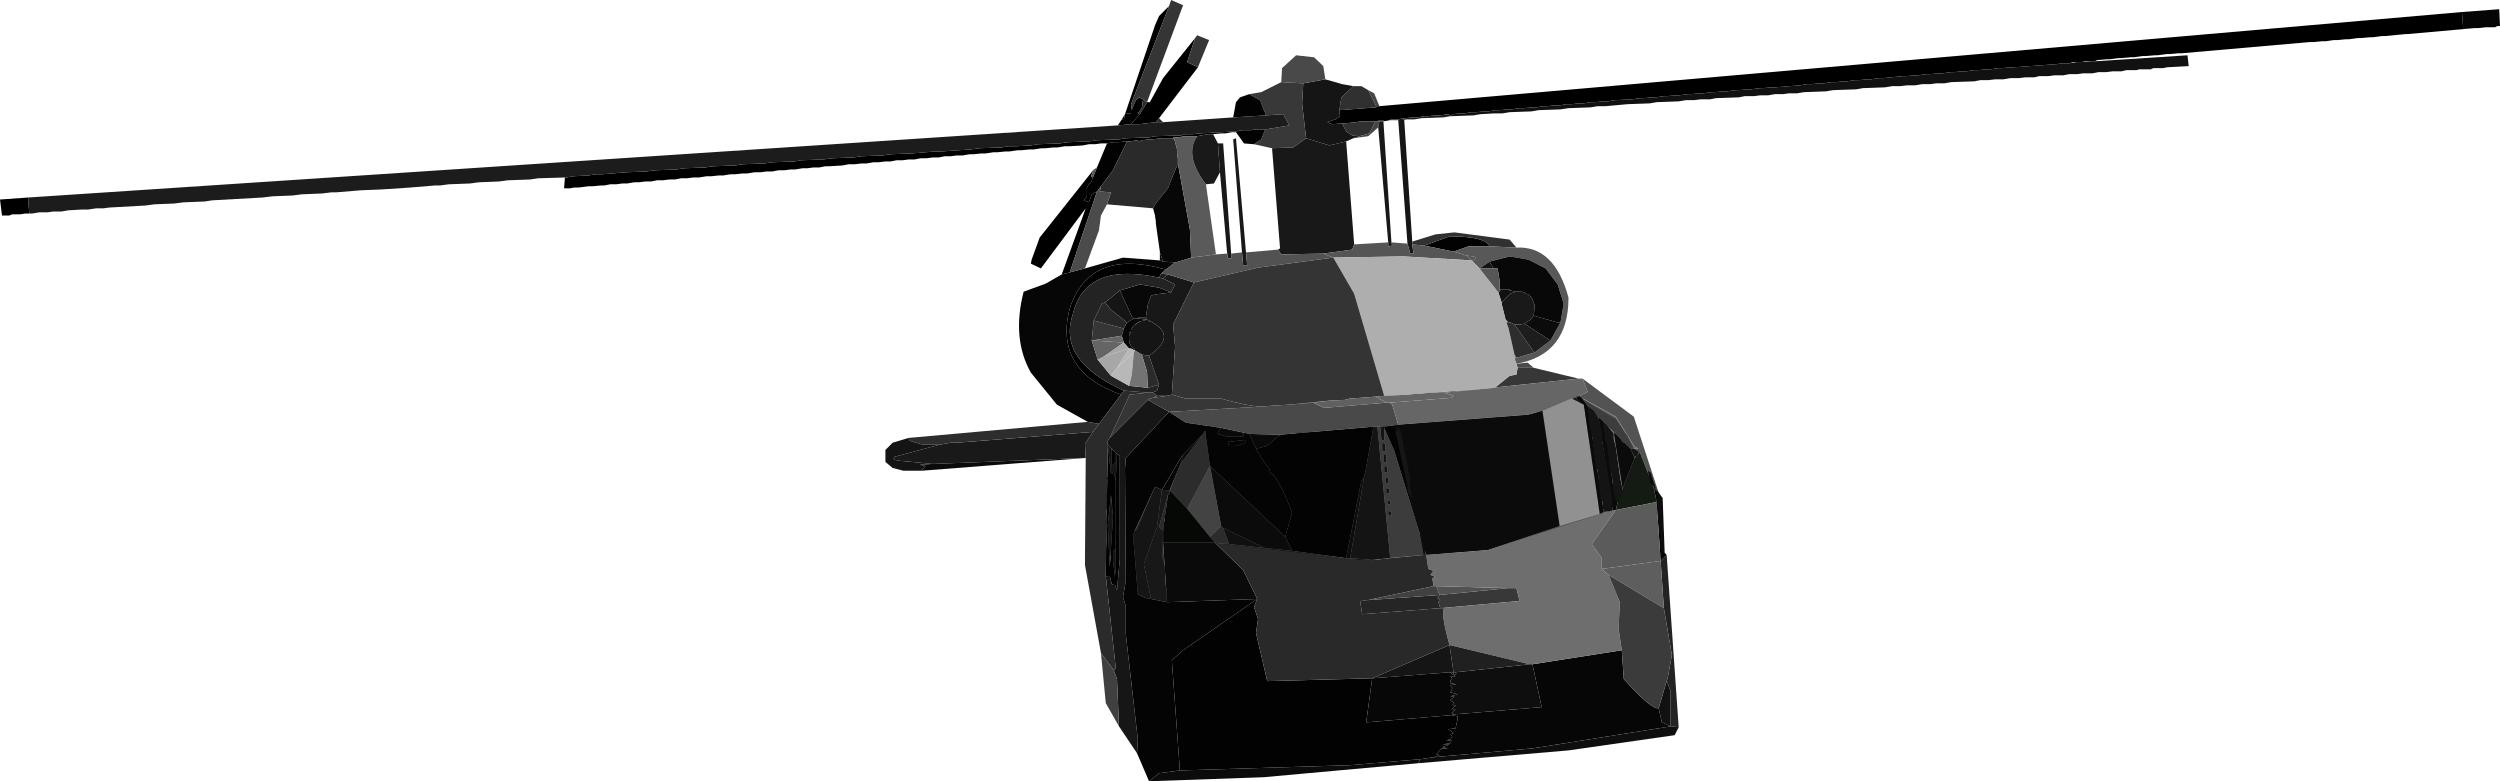 <?xml version="1.0" encoding="UTF-8" standalone="no"?>
<svg xmlns:xlink="http://www.w3.org/1999/xlink" height="97.5px" width="312.0px" xmlns="http://www.w3.org/2000/svg">
  <g transform="matrix(1.0, 0.0, 0.0, 1.0, 162.15, 78.65)">
    <path d="M145.1 -77.15 L149.75 -77.5 149.85 -75.4 149.5 -75.4 149.25 -75.25 148.1 -75.25 147.25 -75.15 146.75 -75.15 145.25 -75.15 145.1 -77.15" fill="#050505" fill-rule="evenodd" stroke="none"/>
    <path d="M146.75 -75.15 L138.35 -74.4 138.1 -74.4 135.5 -74.15 135.1 -74.15 134.0 -74.0 133.6 -74.0 132.5 -73.9 132.1 -73.9 131.0 -73.75 130.6 -73.75 129.6 -73.65 129.1 -73.65 128.1 -73.5 127.6 -73.5 126.6 -73.4 126.1 -73.4 110.1 -72.0 109.75 -72.0 108.6 -71.9 108.25 -71.9 107.1 -71.75 106.75 -71.75 105.6 -71.65 105.25 -71.65 104.1 -71.5 103.75 -71.5 102.6 -71.4 102.25 -71.4 101.1 -71.25 100.75 -71.25 99.6 -71.15 99.25 -71.0 98.85 -71.0 98.1 -71.0 97.6 -70.9 97.0 -70.9 96.6 -70.9 96.1 -70.75 95.1 -70.75 94.6 -70.65 89.1 -70.25 88.75 -70.25 87.75 -70.15 87.25 -70.15 86.25 -70.0 85.75 -70.0 84.75 -69.9 84.25 -69.9 83.25 -69.75 82.75 -69.75 81.75 -69.65 81.35 -69.65 80.25 -69.5 79.85 -69.5 78.75 -69.4 78.25 -69.4 77.25 -69.25 76.85 -69.25 75.75 -69.15 75.35 -69.15 72.85 -68.9 72.35 -68.9 71.35 -68.75 70.85 -68.75 69.85 -68.65 69.35 -68.65 68.35 -68.5 67.85 -68.5 67.0 -68.4 66.35 -68.4 65.5 -68.25 64.85 -68.25 64.0 -68.15 63.35 -68.15 62.5 -68.0 59.35 -67.75 59.0 -67.75 57.85 -67.65 57.5 -67.65 56.35 -67.5 56.0 -67.5 54.85 -67.4 54.5 -67.4 53.35 -67.25 53.0 -67.25 51.85 -67.15 51.5 -67.15 50.35 -67.0 50.0 -67.0 48.85 -66.9 48.5 -66.9 47.35 -66.75 47.0 -66.75 45.85 -66.65 45.5 -66.65 44.5 -66.5 44.0 -66.5 43.0 -66.4 42.5 -66.4 41.5 -66.25 39.35 -66.15 38.5 -66.0 37.85 -66.0 37.0 -65.9 36.35 -65.9 35.5 -65.75 34.85 -65.75 34.0 -65.65 33.35 -65.65 32.5 -65.5 31.85 -65.5 31.0 -65.4 30.5 -65.4 29.5 -65.25 29.0 -65.25 28.0 -65.15 27.5 -65.15 26.5 -65.0 26.0 -65.0 25.0 -64.9 24.5 -64.9 23.6 -64.75 23.1 -64.75 22.1 -64.65 21.5 -64.65 20.6 -64.5 20.1 -64.5 19.1 -64.4 19.0 -64.15 18.6 -64.4 17.5 -64.25 17.0 -64.25 16.1 -64.15 15.6 -64.15 14.75 -64.0 14.1 -64.0 13.25 -63.9 13.0 -63.9 12.35 -63.75 11.6 -63.75 11.1 -63.65 11.35 -63.65 10.5 -63.5 10.5 -63.65 10.1 -63.65 9.6 -63.5 9.5 -63.5 7.6 -63.5 7.1 -63.4 5.6 -63.25 5.35 -63.25 4.1 -63.15 3.5 -63.4 4.5 -63.75 5.1 -64.15 5.0 -64.65 5.0 -64.9 9.6 -65.25 9.6 -65.4 10.0 -65.4 145.1 -77.15 145.25 -75.15 146.75 -75.15 M13.35 -63.75 L13.1 -63.65 13.0 -63.75 13.35 -63.75 M-29.65 -44.4 L-26.65 -52.65 -32.25 -45.15 -33.5 -45.75 -33.4 -46.25 -32.4 -49.0 -25.65 -57.5 -26.0 -56.65 -25.75 -56.5 -26.0 -55.9 -26.25 -55.65 -26.5 -55.25 -26.5 -54.15 -26.9 -53.65 -26.25 -53.4 -25.9 -54.4 -25.25 -54.75 -28.65 -44.65 -29.65 -44.4 M-24.0 -60.75 L-24.75 -60.75 -25.5 -60.65 -26.25 -60.65 -27.0 -60.5 -28.65 -60.4 -29.25 -60.4 -30.15 -60.25 -30.65 -60.25 -31.65 -60.15 -32.15 -60.15 -33.15 -60.0 -33.65 -60.0 -34.65 -59.9 -35.15 -59.9 -36.15 -59.75 -36.65 -59.75 -37.65 -59.65 -38.15 -59.65 -39.15 -59.5 -39.65 -59.5 -40.65 -59.4 -41.15 -59.4 -42.0 -59.25 -42.75 -59.25 -43.5 -59.15 -44.25 -59.15 -45.0 -59.0 -45.75 -59.0 -46.5 -58.9 -47.25 -58.9 -48.0 -58.75 -48.75 -58.75 -49.5 -58.65 -50.25 -58.65 -51.0 -58.5 -51.65 -58.5 -52.5 -58.4 -53.15 -58.4 -54.0 -58.25 -54.65 -58.25 -55.5 -58.15 -56.25 -58.15 -57.0 -58.0 -58.65 -57.9 -59.15 -57.9 -59.9 -57.75 -60.65 -57.75 -61.4 -57.65 -62.0 -57.65 -62.9 -57.5 -63.5 -57.5 -64.25 -57.4 -65.0 -57.4 -65.75 -57.25 -66.5 -57.25 -67.25 -57.15 -68.0 -57.15 -68.9 -57.0 -69.5 -57.0 -70.4 -56.9 -71.0 -56.9 -71.9 -56.75 -72.5 -56.75 -73.4 -56.65 -74.0 -56.65 -74.9 -56.5 -75.65 -56.5 -76.4 -56.4 -77.15 -56.4 -77.9 -56.25 -78.65 -56.25 -79.4 -56.15 -80.15 -56.15 -80.9 -56.0 -81.65 -56.0 -82.4 -55.9 -83.0 -55.9 -83.9 -55.75 -84.5 -55.75 -85.25 -55.65 -86.0 -55.65 -86.75 -55.5 -87.15 -55.5 -88.25 -55.4 -88.75 -55.4 -89.9 -55.25 -90.5 -55.25 -91.0 -55.15 -91.75 -55.15 -91.65 -56.5 -91.4 -56.5 -90.65 -56.65 -88.75 -56.75 -87.75 -56.9 -87.0 -56.9 -84.0 -57.15 -81.5 -57.25 -80.4 -57.4 -77.75 -57.5 -76.75 -57.65 -74.15 -57.75 -73.15 -57.9 -70.4 -58.0 -69.5 -58.15 -66.75 -58.25 -65.75 -58.4 -63.0 -58.5 -62.15 -58.65 -59.4 -58.75 -58.25 -58.9 -55.65 -59.0 -54.65 -59.15 -52.0 -59.25 -51.0 -59.4 -48.4 -59.5 -45.4 -59.75 -44.65 -59.75 -41.0 -60.0 -39.9 -60.15 -37.15 -60.25 -36.25 -60.4 -35.25 -60.4 -33.5 -60.5 -32.65 -60.65 -29.9 -60.75 -28.9 -60.9 -26.25 -61.0 -25.25 -61.15 -22.5 -61.25 -21.65 -61.4 -18.75 -61.5 -18.0 -61.65 -14.75 -61.75 -14.25 -61.9 -13.25 -61.9 -12.5 -62.0 -7.9 -62.25 -7.9 -62.15 -8.4 -62.15 -9.25 -62.0 -9.75 -62.0 -10.75 -61.9 -11.4 -61.9 -12.75 -61.65 -14.25 -61.65 -15.25 -61.5 -15.75 -61.5 -15.75 -61.4 -17.25 -61.4 -18.4 -61.25 -18.75 -61.25 -19.65 -61.15 -19.75 -61.15 -19.9 -60.9 -20.15 -61.15 -20.25 -61.15 -21.15 -61.0 -21.5 -61.0 -21.65 -61.0 -22.65 -60.9 -23.25 -60.9 -24.0 -60.75 M-158.5 -52.0 L-159.0 -52.0 -159.65 -51.9 -160.65 -51.9 -161.0 -51.75 -161.9 -51.75 -162.15 -53.75 -158.65 -54.0 -158.5 -52.0 M-22.15 -63.75 L-21.75 -64.4 -18.0 -75.5 -17.5 -76.65 -16.25 -77.9 -21.0 -65.65 -20.9 -65.0 -21.0 -64.9 -21.0 -64.5 -21.4 -64.5 -21.75 -64.4 -21.9 -63.65 -22.15 -63.75 M-19.0 -65.9 L-18.65 -65.9 -17.0 -68.9 -13.0 -73.9 -14.0 -70.9 -12.65 -70.25 -17.5 -63.9 -17.9 -63.4 -20.0 -63.15 -21.0 -63.15 -19.9 -64.4 -19.0 -65.9 M-16.65 -45.0 L-17.25 -44.5 -17.5 -44.0 Q-26.65 -46.0 -28.25 -39.5 -30.25 -33.65 -21.9 -29.9 L-22.25 -29.4 Q-30.65 -32.4 -28.65 -40.15 -26.15 -47.75 -16.65 -45.0 M-20.15 -38.4 L-20.0 -38.5 -20.0 -38.4 -20.15 -38.4" fill="#000000" fill-rule="evenodd" stroke="none"/>
    <path d="M8.6 -67.4 L9.35 -67.0 10.0 -65.4 9.6 -65.4 8.6 -67.4 M6.75 -61.4 L7.5 -61.65 8.75 -62.0 9.5 -63.5 9.6 -63.5 10.0 -63.5 9.85 -62.75 8.6 -61.65 6.75 -61.4" fill="#454545" fill-rule="evenodd" stroke="none"/>
    <path d="M6.75 -67.9 L7.75 -67.9 8.6 -67.4 9.6 -65.4 9.6 -65.25 5.0 -64.9 5.25 -66.5 6.75 -67.9 M7.5 -61.65 L6.6 -61.75 5.85 -62.25 5.35 -63.25 5.6 -63.25 7.1 -63.4 7.6 -63.5 9.5 -63.5 8.75 -62.0 7.5 -61.65" fill="#303030" fill-rule="evenodd" stroke="none"/>
    <path d="M3.25 -68.75 L5.35 -68.15 6.75 -67.9 5.25 -66.5 5.0 -64.9 5.0 -64.65 5.1 -64.15 4.5 -63.75 3.5 -63.4 4.1 -63.15 5.35 -63.25 5.85 -62.25 6.6 -61.75 7.5 -61.65 6.75 -61.4 5.85 -61.0 3.75 -60.5 0.85 -61.4 0.35 -65.75 0.5 -68.25 3.25 -68.75 M-24.25 -40.9 L-22.4 -42.4 -20.9 -39.15 -20.65 -38.9 -21.5 -38.4 -23.5 -40.0 -24.25 -40.9 M-19.0 -38.75 L-18.75 -38.65 -18.65 -38.5 -18.5 -38.5 Q-15.15 -36.75 -18.75 -34.25 L-19.65 -34.4 -20.5 -34.9 -20.5 -35.0 -21.0 -35.5 -21.15 -35.75 -21.25 -36.25 -21.25 -36.75 -21.0 -37.25 -21.0 -37.5 -20.75 -37.9 -20.5 -38.15 -20.4 -38.15 -20.15 -38.4 -20.0 -38.4 -20.0 -38.5 -19.0 -38.75 M9.1 6.0 L18.75 1.85 19.25 5.25 18.75 5.25 9.1 6.0" fill="#151515" fill-rule="evenodd" stroke="none"/>
    <path d="M-2.25 -68.4 L-2.15 -70.15 -0.4 -71.75 1.85 -71.5 3.0 -70.4 3.25 -68.75 0.5 -68.25 -2.25 -68.4 M12.35 -25.65 L10.6 -25.4 10.1 -25.4 9.75 -25.4 9.25 -25.4 -2.4 -24.4 -6.25 -24.5 -6.9 -24.65 -9.75 -25.25 -14.15 -25.9 -16.25 -27.25 -4.8 -27.9 -3.65 -28.0 -1.3 -28.15 1.75 -28.4 3.1 -27.75 10.85 -28.4 11.25 -28.4 11.6 -28.15 12.35 -25.65" fill="#494949" fill-rule="evenodd" stroke="none"/>
    <path d="M-6.25 -66.9 L-4.75 -67.15 -2.25 -68.4 0.5 -68.25 0.35 -65.75 0.85 -61.4 -0.75 -60.25 -3.4 -60.15 -5.65 -60.65 -4.75 -61.25 -4.25 -62.5 -1.25 -63.0 -2.0 -64.4 -4.15 -64.25 -4.9 -66.15 -6.25 -66.9 M17.6 -2.75 L17.35 -3.5 17.6 -3.75 17.25 -4.0 17.5 -4.4 26.0 -5.25 27.1 -5.25 27.5 -3.65 17.6 -2.75" fill="#383838" fill-rule="evenodd" stroke="none"/>
    <path d="M44.85 -17.15 L45.35 -9.9 45.85 -9.4 45.1 -8.65 44.6 -16.0 44.25 -17.75 44.85 -17.15 M-25.25 -57.75 L-24.0 -60.75 -23.25 -60.9 -22.65 -60.9 -21.65 -61.0 -21.5 -61.0 -23.25 -57.4 -24.75 -55.4 -25.25 -54.75 -25.9 -54.4 -26.25 -53.4 -26.9 -53.65 -26.5 -54.15 -26.5 -55.25 -26.25 -55.65 -26.0 -55.9 -25.75 -56.5 -25.25 -57.75 M-22.65 -63.0 L-22.15 -63.75 -21.9 -63.65 -21.75 -64.4 -21.4 -64.5 -21.0 -64.5 -21.0 -64.9 -20.9 -65.0 -20.4 -66.15 -20.0 -66.5 -19.5 -66.25 -19.65 -65.15 -20.15 -64.5 -19.9 -64.4 -21.0 -63.15 -22.65 -63.0 M-8.25 -64.0 L-7.9 -65.9 -7.4 -66.5 -6.25 -66.9 -4.9 -66.15 -4.15 -64.25 -8.25 -64.0 M-7.9 -62.15 L-7.9 -62.25 -7.15 -62.4 -6.0 -62.4 -5.5 -62.5 -4.25 -62.5 -4.75 -61.25 -5.65 -60.65 -6.9 -60.75 -7.9 -62.15 M12.35 -25.65 L28.6 -26.9 30.35 -27.4 32.5 -13.0 23.5 -10.0 15.85 -9.4 11.85 -22.4 10.6 -25.25 10.6 -25.4 12.35 -25.65 M34.5 -29.0 L35.0 -29.25 35.25 -29.0 36.0 -28.0 38.0 -14.75 37.5 -14.5 35.5 -28.15 35.0 -28.4 34.5 -29.0 M39.1 -15.0 L37.35 -26.5 37.5 -26.5 38.1 -25.9 38.25 -25.65 39.1 -18.4 39.75 -16.0 39.5 -15.0 39.1 -15.0 M39.5 -24.5 L40.1 -23.9 40.35 -23.5 40.6 -23.4 41.35 -22.65 41.85 -21.5 40.35 -17.65 39.25 -24.65 39.5 -24.5 M19.25 -47.25 L15.6 -48.0 18.75 -49.15 Q23.25 -49.15 23.75 -47.9 L21.1 -47.9 19.25 -47.25 M-22.9 -18.75 L-22.9 -10.25 -23.25 -9.75 -23.25 -8.65 -23.0 -6.65 -23.0 -5.65 -23.4 -5.75 -23.65 -6.75 -24.15 -6.75 -23.9 -23.15 -23.5 -19.5 -23.15 -19.65 -22.9 -18.75 M-23.0 -22.25 L-23.0 -20.9 -23.4 -20.4 -23.4 -22.65 -23.0 -22.25 M-23.5 -16.9 L-23.9 -13.15 -23.65 -7.9 -23.25 -14.15 -23.5 -16.9 M-6.75 -23.4 L-7.9 -23.0 -8.75 -23.0 -8.9 -23.5 -6.75 -23.75 -6.75 -23.4 M-5.25 -3.9 L-5.65 -2.9 -5.15 -1.4 -5.4 0.35 -4.0 6.35 9.1 6.0 8.35 11.5 19.0 10.6 19.75 10.75 19.75 11.1 19.5 12.25 18.6 12.35 19.25 12.85 18.85 13.0 19.1 13.25 18.85 13.6 18.35 13.75 19.0 13.75 18.85 14.1 17.85 14.25 18.75 14.25 17.85 14.6 18.6 14.75 17.75 14.75 17.1 15.5 17.5 15.6 16.75 15.85 15.1 16.1 6.25 16.85 -14.9 17.5 -15.9 3.85 -15.9 3.75 -14.5 2.5 -5.25 -3.9" fill="#020202" fill-rule="evenodd" stroke="none"/>
    <path d="M19.0 -64.15 L18.85 -64.15 18.0 -64.0 15.25 -63.9 14.35 -63.75 13.35 -63.75 13.0 -63.75 13.0 -63.9 13.25 -63.9 14.1 -64.0 14.75 -64.0 15.6 -64.15 16.1 -64.15 17.0 -64.25 17.5 -64.25 18.6 -64.4 19.0 -64.15 M-91.65 -56.5 L-95.0 -56.4 -96.0 -56.25 -98.75 -56.15 -99.9 -56.0 -102.4 -55.9 -103.5 -55.75 -106.15 -55.65 -107.25 -55.5 -107.9 -55.5 -110.9 -55.25 -114.65 -55.0 -117.15 -54.9 -120.15 -54.65 -120.75 -54.65 -122.0 -54.5 -124.5 -54.4 -125.65 -54.25 -128.15 -54.15 -129.4 -54.0 -135.65 -53.65 -136.65 -53.5 -139.25 -53.4 -140.4 -53.25 -142.9 -53.15 -144.0 -53.0 -148.5 -52.75 -149.25 -52.65 -150.15 -52.65 -151.15 -52.5 -151.9 -52.5 -153.65 -52.4 -154.5 -52.25 -155.5 -52.25 -156.25 -52.15 -157.25 -52.15 -158.15 -52.0 -158.5 -52.0 -158.65 -54.0 -22.65 -63.0 -21.0 -63.15 -20.0 -63.15 -17.9 -63.4 -17.0 -63.4 -8.25 -64.0 -4.15 -64.25 -2.0 -64.4 -1.25 -63.0 -4.25 -62.5 -5.5 -62.5 -6.0 -62.4 -7.15 -62.4 -7.9 -62.25 -12.5 -62.0 -13.25 -61.9 -14.25 -61.9 -14.75 -61.75 -18.0 -61.65 -18.75 -61.5 -21.65 -61.4 -22.5 -61.25 -25.25 -61.15 -26.25 -61.0 -28.9 -60.9 -29.9 -60.75 -32.65 -60.65 -33.5 -60.5 -35.25 -60.4 -36.25 -60.4 -37.15 -60.25 -39.9 -60.15 -41.0 -60.0 -44.65 -59.75 -45.4 -59.75 -48.4 -59.5 -51.0 -59.4 -52.0 -59.25 -54.65 -59.15 -55.65 -59.0 -58.25 -58.9 -59.4 -58.75 -62.15 -58.65 -63.0 -58.5 -65.75 -58.4 -66.75 -58.25 -69.5 -58.15 -70.4 -58.0 -73.15 -57.9 -74.15 -57.75 -76.75 -57.65 -77.75 -57.5 -80.4 -57.4 -81.5 -57.25 -84.0 -57.15 -87.0 -56.9 -87.75 -56.9 -88.75 -56.75 -90.65 -56.65 -91.4 -56.5 -91.65 -56.5 M10.0 -63.5 L9.6 -63.5 10.1 -63.65 10.5 -63.65 10.5 -63.5 10.0 -63.5 M12.35 -63.75 L12.35 -63.65 11.35 -63.65 11.1 -63.65 11.6 -63.75 12.35 -63.75" fill="#1c1c1c" fill-rule="evenodd" stroke="none"/>
    <path d="M-17.5 -63.9 L-17.0 -63.4 -17.9 -63.4 -17.5 -63.9 M-19.0 -65.9 L-19.9 -64.4 -20.15 -64.5 -19.65 -65.15 -19.5 -66.25 -19.0 -65.9 M-21.5 -61.0 L-21.15 -61.0 -20.25 -61.15 -20.15 -61.15 -19.9 -60.9 -19.75 -61.15 -19.65 -61.15 -18.75 -61.25 -18.4 -61.25 -17.25 -61.4 -15.75 -61.4 -15.5 -61.0 -15.5 -60.9 -15.25 -60.0 -15.25 -59.4 -15.15 -58.9 -15.15 -58.25 -16.4 -55.15 -18.0 -53.15 -18.25 -52.65 -24.0 -53.15 -23.5 -54.65 -24.9 -54.75 -24.75 -55.4 -23.25 -57.4 -21.5 -61.0 M-17.75 -29.25 L-16.5 -29.25 -18.25 -29.0 -17.75 -29.25" fill="#2a2a2a" fill-rule="evenodd" stroke="none"/>
    <path d="M-15.75 -61.4 L-15.75 -61.5 -15.5 -61.0 -15.75 -61.4 M-18.25 -52.65 L-18.0 -53.15 -16.4 -55.15 -15.15 -58.25 -13.65 -50.0 -13.5 -46.5 -15.4 -45.9 -15.5 -45.9 -17.0 -46.0 -17.4 -47.15 -17.4 -47.25 -17.9 -50.75 -17.9 -51.0 -18.0 -51.65 -18.0 -51.75 -18.25 -52.65 M19.0 10.6 L8.35 11.5 9.1 6.0 18.75 5.25 19.5 5.75 18.85 5.75 19.1 6.0 18.85 6.25 18.85 6.6 19.6 6.75 18.85 6.85 19.1 7.25 18.85 7.75 19.75 8.0 18.85 8.25 19.35 8.25 18.85 8.75 19.35 9.1 19.1 9.35 19.6 9.35 19.0 9.85 19.5 9.85 19.0 10.35 19.35 10.5 19.0 10.6 M19.25 5.25 L19.5 5.25 19.6 5.5 19.25 5.5 19.25 5.25" fill="#070707" fill-rule="evenodd" stroke="none"/>
    <path d="M-15.75 -61.5 L-15.25 -61.5 -14.25 -61.65 -12.75 -61.65 Q-14.4 -59.25 -11.65 -55.65 L-10.4 -46.9 -13.5 -46.5 -13.65 -50.0 -15.15 -58.25 -15.15 -58.9 -15.25 -59.4 -15.25 -60.0 -15.5 -60.9 -15.5 -61.0 -15.75 -61.5" fill="#5a5a5a" fill-rule="evenodd" stroke="none"/>
    <path d="M-12.75 -61.65 L-11.4 -61.9 -10.75 -61.9 -10.15 -60.75 -9.9 -57.15 -10.65 -55.75 -11.65 -55.65 Q-14.4 -59.25 -12.75 -61.65 M27.0 -42.25 L27.75 -42.25 28.1 -42.15 28.25 -42.0 28.6 -41.9 29.0 -41.5 29.35 -40.65 29.35 -40.15 29.25 -39.25 28.85 -38.75 28.1 -38.25 27.5 -38.15 26.85 -38.15 26.35 -38.4 25.85 -38.4 26.1 -38.5 26.0 -38.5 25.75 -38.75 25.25 -40.75 25.25 -40.9 26.35 -42.0 27.0 -42.25 M34.0 -28.9 L34.5 -29.0 35.0 -28.4 34.0 -28.9 M-25.75 -24.75 L-26.75 -23.25 -26.65 -21.5 -45.75 -20.75 -49.9 -21.15 -50.4 -21.25 -50.65 -21.4 -50.5 -21.65 -44.9 -23.15 -43.5 -23.4 -42.75 -23.4 -25.75 -24.75" fill="#191919" fill-rule="evenodd" stroke="none"/>
    <path d="M99.25 -71.0 L110.85 -71.75 111.0 -70.4 108.25 -70.25 107.85 -70.15 106.6 -70.15 106.25 -70.0 104.85 -70.0 104.5 -69.9 103.25 -69.9 102.6 -69.75 101.5 -69.75 100.75 -69.65 99.75 -69.65 99.0 -69.5 97.85 -69.5 97.1 -69.4 96.1 -69.4 95.35 -69.25 94.25 -69.25 93.5 -69.15 92.35 -69.15 91.75 -69.0 90.6 -69.0 89.85 -68.9 88.75 -68.9 87.85 -68.75 86.85 -68.75 86.0 -68.65 85.0 -68.65 84.25 -68.5 81.35 -68.4 80.5 -68.25 79.5 -68.25 78.75 -68.15 77.75 -68.15 76.85 -68.0 75.85 -68.0 75.0 -67.9 74.0 -67.9 73.1 -67.75 70.35 -67.65 69.5 -67.5 66.6 -67.4 65.75 -67.25 63.0 -67.15 62.1 -67.0 61.1 -67.0 60.35 -66.9 59.35 -66.9 58.5 -66.75 57.5 -66.75 56.75 -66.65 55.6 -66.65 54.85 -66.5 52.0 -66.4 51.25 -66.25 50.1 -66.25 49.25 -66.15 48.25 -66.15 47.35 -66.0 44.6 -65.9 43.75 -65.75 41.0 -65.65 38.25 -65.4 37.25 -65.4 36.35 -65.25 33.6 -65.15 32.6 -65.0 29.85 -64.9 29.0 -64.75 26.25 -64.65 25.35 -64.5 24.35 -64.5 22.6 -64.4 21.75 -64.25 19.0 -64.15 19.1 -64.4 20.1 -64.5 20.6 -64.5 21.5 -64.65 22.1 -64.65 23.1 -64.75 23.6 -64.75 24.5 -64.9 25.0 -64.9 26.0 -65.0 26.5 -65.0 27.5 -65.15 28.0 -65.15 29.0 -65.25 29.5 -65.25 30.5 -65.4 31.0 -65.4 31.85 -65.5 32.5 -65.5 33.35 -65.65 34.0 -65.65 34.85 -65.75 35.5 -65.75 36.35 -65.9 37.0 -65.9 37.85 -66.0 38.5 -66.0 39.35 -66.15 41.5 -66.25 42.5 -66.4 43.0 -66.4 44.0 -66.5 44.5 -66.5 45.5 -66.65 45.85 -66.65 47.0 -66.75 47.35 -66.75 48.5 -66.9 48.85 -66.9 50.0 -67.0 50.35 -67.0 51.5 -67.15 51.85 -67.15 53.0 -67.25 53.35 -67.25 54.5 -67.4 54.85 -67.4 56.0 -67.5 56.35 -67.5 57.5 -67.65 57.85 -67.65 59.0 -67.75 59.35 -67.75 62.5 -68.0 63.35 -68.15 64.0 -68.15 64.85 -68.25 65.5 -68.25 66.35 -68.4 67.0 -68.4 67.85 -68.5 68.35 -68.5 69.35 -68.65 69.85 -68.65 70.85 -68.75 71.35 -68.75 72.35 -68.9 72.85 -68.9 75.35 -69.15 75.75 -69.15 76.85 -69.25 77.25 -69.25 78.25 -69.4 78.75 -69.4 79.85 -69.5 80.25 -69.5 81.35 -69.65 81.75 -69.65 82.75 -69.75 83.25 -69.75 84.25 -69.9 84.75 -69.9 85.75 -70.0 86.25 -70.0 87.25 -70.15 87.75 -70.15 88.75 -70.25 89.1 -70.25 94.6 -70.65 95.1 -70.75 96.1 -70.75 97.0 -70.9 97.6 -70.9 98.85 -71.0 99.25 -71.0 M25.0 -42.5 L26.0 -42.5 26.35 -42.4 27.0 -42.25 26.35 -42.0 25.25 -40.9 24.85 -42.15 25.1 -42.4 25.0 -42.5 M26.0 -38.5 L26.1 -38.5 25.85 -38.4 26.0 -38.5 M44.85 9.75 L45.85 6.35 46.35 7.6 46.35 12.0 45.25 11.5 44.85 9.75" fill="#111111" fill-rule="evenodd" stroke="none"/>
    <path d="M-13.0 -73.9 L-12.75 -74.25 -11.25 -73.65 -12.65 -70.25 -14.0 -70.9 -13.0 -73.9 M-18.9 -29.65 L-18.4 -29.65 -18.25 -29.65 -17.75 -29.25 -18.25 -29.0 -18.65 -28.9 -18.9 -28.75 -23.65 -24.0 -21.15 -29.4 -18.9 -29.65 M-25.9 -36.15 L-25.65 -38.65 -21.9 -37.65 -22.15 -36.75 -25.9 -36.15" fill="#363636" fill-rule="evenodd" stroke="none"/>
    <path d="M-16.25 -77.9 L-16.0 -78.65 -14.5 -78.0 -19.0 -65.9 -19.5 -66.25 -20.0 -66.5 -20.4 -66.15 -20.9 -65.0 -21.0 -65.65 -16.25 -77.9" fill="#353535" fill-rule="evenodd" stroke="none"/>
    <path d="M13.1 -63.65 L14.1 -48.5 14.1 -48.15 14.25 -47.0 13.85 -47.0 13.5 -48.25 12.35 -63.65 12.35 -63.75 13.0 -63.9 13.0 -63.75 13.1 -63.65 M-20.25 15.35 L-22.5 12.0 -22.75 6.1 -23.15 5.0 -22.9 4.75 -24.15 -6.75 -23.65 -6.75 -23.4 -5.75 -23.0 -5.65 -22.75 -5.0 -22.4 -8.9 -22.4 -21.75 -22.75 -22.0 -23.0 -22.25 -23.4 -22.65 -23.9 -23.15 -23.9 -23.65 -23.65 -24.0 -18.9 -28.75 -16.25 -27.25 -21.65 -21.5 -21.75 -20.15 -21.65 -6.15 -22.0 -4.15 -21.65 -3.0 -21.65 0.5 -20.15 13.6 -20.25 15.35" fill="#161616" fill-rule="evenodd" stroke="none"/>
    <path d="M-10.15 -60.75 L-9.5 -60.75 -8.5 -47.0 -8.5 -46.4 -8.9 -46.4 -9.0 -47.0 -9.9 -57.15 -10.15 -60.75 M-7.15 -47.15 L-8.25 -61.25 -7.9 -61.4 -6.65 -47.15 -6.5 -45.5 -7.0 -45.5 -7.15 -47.15 M-2.65 -47.5 L-2.4 -47.65 -3.4 -60.15 -0.75 -60.25 0.85 -61.4 3.75 -60.5 5.85 -61.0 6.85 -48.15 6.6 -47.5 3.0 -47.0 -2.25 -46.9 -2.65 -47.5 M10.0 -63.5 L10.5 -63.5 11.5 -48.4 11.6 -48.0 11.1 -47.9 11.1 -48.4 9.85 -62.75 10.0 -63.5 M-13.15 -43.4 L-15.75 -38.15 -15.5 -35.4 -15.9 -29.4 -16.5 -29.25 -17.75 -29.25 -18.25 -29.65 -18.4 -29.65 Q-18.05 -29.75 -17.75 -29.9 L-17.5 -30.65 -18.75 -34.25 Q-15.15 -36.75 -18.5 -38.5 L-18.75 -38.65 -19.0 -38.75 -19.15 -39.0 -18.9 -40.65 -18.5 -41.75 -18.0 -41.9 -16.0 -42.15 -15.5 -43.15 -17.0 -43.9 -16.4 -44.4 -13.15 -43.4" fill="#181818" fill-rule="evenodd" stroke="none"/>
    <path d="M13.5 -48.25 L13.85 -47.0 14.25 -47.0 14.1 -48.15 15.6 -48.0 19.25 -47.25 20.85 -46.75 21.5 -46.15 13.0 -46.65 4.25 -46.5 3.0 -47.0 6.6 -47.5 6.85 -48.15 11.1 -48.4 11.1 -47.9 11.6 -48.0 11.5 -48.4 13.5 -48.25 M-10.5 -10.9 L-11.15 -11.65 -9.75 -13.0 -9.5 -12.75 -8.75 -10.75 -10.5 -10.9" fill="#555555" fill-rule="evenodd" stroke="none"/>
    <path d="M-25.65 -57.5 L-25.25 -57.75 -25.75 -56.5 -26.0 -56.65 -25.65 -57.5" fill="#545454" fill-rule="evenodd" stroke="none"/>
    <path d="M-26.4 -26.0 L-30.25 -28.15 -33.5 -32.15 Q-35.9 -36.4 -34.4 -42.25 L-31.65 -43.25 -29.65 -44.4 -28.65 -44.65 -26.75 -45.15 -22.0 -46.5 -17.4 -46.15 -17.0 -46.0 -15.5 -45.9 -16.65 -45.0 Q-26.15 -47.75 -28.65 -40.15 -30.65 -32.4 -22.25 -29.4 L-25.0 -25.75 -26.4 -26.0 M40.25 2.5 L40.5 6.1 Q43.85 9.85 44.85 9.75 L45.25 11.5 46.35 12.0 29.1 14.75 16.75 15.85 17.5 15.6 17.1 15.5 17.75 14.75 18.6 14.75 17.85 14.6 18.75 14.25 17.85 14.25 18.85 14.1 19.0 13.75 18.35 13.75 18.85 13.6 19.1 13.25 18.85 13.0 19.25 12.85 18.6 12.35 19.5 12.25 19.75 11.1 19.75 10.75 19.0 10.6 19.35 10.5 30.25 9.6 29.1 4.25 40.25 2.5 M-18.75 -38.65 L-18.5 -38.5 -18.65 -38.5 -18.75 -38.65 M-20.25 -38.9 L-19.0 -38.75 -20.0 -38.5 -20.15 -38.4 -20.5 -38.15 -20.75 -37.9 -21.0 -37.5 -21.0 -37.25 -21.25 -37.15 -21.25 -36.75 -21.25 -36.25 -21.15 -35.75 -21.0 -35.5 -20.5 -35.0 -20.5 -34.9 -21.0 -35.15 -21.25 -35.15 -21.9 -35.9 -22.15 -36.75 -21.9 -37.65 -21.5 -38.4 -20.65 -38.9 -20.25 -38.9 M-17.15 -17.5 L-14.65 -21.75 -14.5 -21.9 -14.75 -20.9 -16.15 -17.5 -17.15 -17.5" fill="#060606" fill-rule="evenodd" stroke="none"/>
    <path d="M-24.75 -55.4 L-24.9 -54.75 -23.5 -54.65 -24.0 -53.15 -24.75 -51.75 -25.0 -49.9 -26.75 -45.15 -28.65 -44.65 -25.25 -54.75 -24.75 -55.4" fill="#4b4b4b" fill-rule="evenodd" stroke="none"/>
    <path d="M-17.4 -46.15 L-17.4 -47.15 -17.0 -46.0 -17.4 -46.15" fill="#090909" fill-rule="evenodd" stroke="none"/>
    <path d="M-8.5 -47.0 L-7.15 -47.15 -7.0 -45.5 -6.5 -45.5 -6.65 -47.15 -2.65 -47.5 -2.25 -46.9 3.0 -47.0 4.25 -46.5 -5.15 -45.25 -13.15 -43.4 -16.4 -44.4 -17.25 -44.5 -16.65 -45.0 -15.5 -45.9 -15.4 -45.9 -13.5 -46.5 -10.4 -46.9 -9.0 -47.0 -8.9 -46.4 -8.5 -46.4 -8.5 -47.0 M17.5 -4.4 L17.1 -5.5 26.0 -5.25 17.5 -4.4" fill="#525252" fill-rule="evenodd" stroke="none"/>
    <path d="M14.1 -48.5 L17.0 -49.4 19.35 -49.65 26.25 -48.75 27.1 -47.75 23.75 -47.9 Q23.25 -49.15 18.75 -49.15 L15.6 -48.0 14.1 -48.15 14.1 -48.5 M-18.5 -3.9 L-19.4 -8.25 -17.75 -12.9 -17.15 -17.5 -16.15 -17.5 -16.25 -17.0 -16.4 -16.9 -17.5 -12.9 -17.0 -12.4 -17.0 -10.9 -16.5 -3.5 -18.5 -3.9" fill="#313131" fill-rule="evenodd" stroke="none"/>
    <path d="M27.1 -47.75 Q31.85 -48.0 33.6 -41.5 33.6 -34.4 27.1 -33.25 L26.85 -33.9 27.1 -34.0 29.35 -34.65 31.35 -36.15 32.6 -38.4 33.0 -40.75 32.25 -43.15 30.75 -45.15 28.6 -46.25 26.25 -46.65 23.75 -46.0 22.5 -45.15 21.5 -46.15 Q21.9 -46.15 22.0 -46.5 L21.75 -46.65 20.85 -46.75 19.25 -47.25 21.1 -47.9 23.75 -47.9 27.1 -47.75" fill="#585858" fill-rule="evenodd" stroke="none"/>
    <path d="M27.1 -33.25 L28.5 -33.4 29.25 -32.75 27.25 -32.75 27.1 -33.25" fill="#4a4a4a" fill-rule="evenodd" stroke="none"/>
    <path d="M29.25 -32.75 L34.85 -31.4 24.45 -30.3 26.25 -31.75 27.1 -31.9 27.25 -32.75 29.25 -32.75 M16.6 -29.65 L22.7 -30.1 18.1 -29.65 16.6 -29.65 M-15.9 -29.4 L-14.15 -28.9 -9.75 -28.9 Q-6.6 -28.0 -4.8 -27.9 L-16.25 -27.25 -18.9 -28.75 -18.65 -28.9 -18.25 -29.0 -16.5 -29.25 -15.9 -29.4 M-1.3 -28.15 L3.75 -28.65 1.75 -28.4 -1.3 -28.15" fill="#373737" fill-rule="evenodd" stroke="none"/>
    <path d="M26.85 -33.9 L27.1 -33.25 27.25 -32.75 27.1 -31.9 26.25 -31.75 24.45 -30.3 24.35 -30.25 22.7 -30.1 16.6 -29.65 16.25 -29.65 15.1 -29.5 14.35 -29.5 13.75 -29.4 10.6 -29.25 6.85 -42.0 4.25 -46.5 13.0 -46.65 21.5 -46.15 22.5 -45.15 24.85 -42.15 25.25 -40.9 25.25 -40.75 25.75 -38.75 26.0 -38.5 25.85 -38.4 26.1 -37.75 26.85 -34.4 26.85 -33.9" fill="#aeaeae" fill-rule="evenodd" stroke="none"/>
    <path d="M27.1 -34.0 L26.85 -33.9 26.85 -34.4 27.1 -34.0" fill="#868686" fill-rule="evenodd" stroke="none"/>
    <path d="M-48.75 -24.0 L-26.4 -26.0 -25.0 -25.75 -25.75 -24.75 -42.75 -23.4 -43.5 -23.4 -44.9 -23.15 -47.0 -23.15 -48.65 -23.65 -48.75 -24.0 M29.35 -34.65 L27.1 -34.0 26.85 -34.4 26.1 -37.75 25.85 -38.4 26.35 -38.4 26.85 -38.15 29.35 -34.65" fill="#2d2d2d" fill-rule="evenodd" stroke="none"/>
    <path d="M31.35 -36.15 L29.35 -34.65 26.85 -38.15 27.5 -38.15 28.1 -38.25 31.35 -36.15 M-9.5 -12.75 L-4.25 -10.25 -8.75 -10.75 -9.5 -12.75" fill="#1d1d1d" fill-rule="evenodd" stroke="none"/>
    <path d="M14.85 16.6 L-4.5 18.35 -18.75 18.85 -17.5 17.85 -14.9 17.5 6.25 16.85 15.1 16.1 14.85 16.6 M29.25 -39.25 L32.25 -38.4 32.6 -38.4 31.35 -36.15 28.1 -38.25 28.85 -38.75 29.25 -39.25" fill="#0b0b0b" fill-rule="evenodd" stroke="none"/>
    <path d="M23.75 -46.0 L26.25 -46.65 28.6 -46.25 30.75 -45.15 32.25 -43.15 33.0 -40.75 32.6 -38.4 32.25 -38.4 29.25 -39.25 29.35 -40.15 29.35 -40.65 29.0 -41.5 28.6 -41.9 28.25 -42.0 28.1 -42.15 27.75 -42.25 27.0 -42.25 26.35 -42.4 26.25 -42.5 26.0 -42.5 25.0 -42.5 25.0 -43.65 24.75 -45.15 24.25 -45.15 23.75 -46.0 M-22.4 -42.4 L-19.9 -43.15 -17.5 -42.75 -16.0 -42.15 -18.0 -41.9 -18.5 -41.75 -18.9 -40.65 -19.15 -39.0 -20.0 -39.0 -20.25 -38.9 -20.65 -38.9 -20.9 -39.15 -22.4 -42.4" fill="#080808" fill-rule="evenodd" stroke="none"/>
    <path d="M-47.15 -19.9 L-49.4 -19.9 -50.75 -20.25 -51.65 -21.0 -51.65 -22.5 -50.75 -23.4 -48.75 -24.0 -48.65 -23.65 -47.0 -23.15 -44.9 -23.15 -50.5 -21.65 -50.65 -21.4 -50.4 -21.25 -49.9 -21.15 -45.75 -20.75 -47.4 -20.65 -46.65 -20.5 -47.15 -19.9 M23.75 -46.0 L24.25 -45.15 22.5 -45.15 23.75 -46.0 M8.1 -19.15 L6.35 -9.0 5.85 -9.0 7.75 -18.65 8.1 -19.15" fill="#141414" fill-rule="evenodd" stroke="none"/>
    <path d="M24.25 -45.15 L24.75 -45.15 25.0 -43.65 25.0 -42.5 25.1 -42.4 24.85 -42.15 22.5 -45.15 24.25 -45.15 M21.5 -46.15 L20.85 -46.75 21.75 -46.65 22.0 -46.5 Q21.9 -46.15 21.5 -46.15 M-12.0 -24.5 L-11.75 -24.9 -11.15 -20.5 -14.0 -15.15 -16.15 -17.5 -14.75 -20.9 -12.0 -24.5 M-16.4 -16.9 L-17.0 -12.4 -17.5 -12.9 -16.4 -16.9" fill="#565656" fill-rule="evenodd" stroke="none"/>
    <path d="M26.0 -42.5 L26.25 -42.5 26.35 -42.4 26.0 -42.5 M-25.65 -38.65 L-24.65 -40.75 -24.25 -40.9 -23.5 -40.0 -21.5 -38.4 -21.9 -37.65 -25.65 -38.65" fill="#272727" fill-rule="evenodd" stroke="none"/>
    <path d="M-24.75 2.85 L-26.75 -8.15 -26.65 -21.5 -26.75 -23.25 -25.75 -24.75 -25.0 -25.75 -22.25 -29.4 -21.9 -29.9 -18.9 -29.65 -21.15 -29.4 -23.65 -24.0 -23.9 -23.65 -23.9 -23.15 -23.4 -22.65 -23.4 -20.4 -23.0 -20.9 -23.0 -22.25 -22.75 -22.0 -22.9 -18.75 -23.15 -19.65 -23.5 -19.5 -23.9 -23.15 -24.15 -6.75 -22.9 4.75 -23.15 5.0 -24.75 2.85 M-17.5 -30.65 L-18.9 -30.25 -19.0 -32.25 -19.65 -34.4 -18.75 -34.25 -17.5 -30.65 M-22.9 -10.25 L-23.0 -6.65 -23.25 -8.65 -23.25 -9.75 -22.9 -10.25 M-23.5 -16.9 L-23.25 -14.15 -23.65 -7.9 -23.9 -13.15 -23.5 -16.9 M-18.5 -3.9 L-19.15 -4.0 -20.15 -4.5 -20.75 -11.9 -18.0 -17.9 -17.15 -17.5 -17.75 -12.9 -19.4 -8.25 -18.5 -3.9" fill="#2b2b2b" fill-rule="evenodd" stroke="none"/>
    <path d="M45.85 -9.4 L47.35 12.1 46.35 12.0 46.35 7.6 45.85 6.35 46.0 5.85 46.5 3.1 45.5 -2.75 45.1 -8.65 45.85 -9.4 M-17.5 -44.0 L-17.0 -43.9 -15.5 -43.15 -16.0 -42.15 -17.5 -42.75 -19.9 -43.15 -22.4 -42.4 -24.25 -40.9 -24.65 -40.75 -25.65 -38.65 -25.9 -36.15 -25.15 -33.75 -23.5 -31.75 -21.25 -30.5 -18.9 -30.25 -17.5 -30.65 -17.75 -29.9 Q-18.05 -29.75 -18.4 -29.65 L-18.9 -29.65 -21.9 -29.9 Q-30.25 -33.65 -28.25 -39.5 -26.65 -46.0 -17.5 -44.0" fill="#232323" fill-rule="evenodd" stroke="none"/>
    <path d="M-17.25 -44.5 L-16.4 -44.4 -17.0 -43.9 -17.5 -44.0 -17.25 -44.5" fill="#1e1e1e" fill-rule="evenodd" stroke="none"/>
    <path d="M-26.65 -21.5 L-47.15 -19.9 -46.65 -20.5 -47.4 -20.65 -45.75 -20.75 -26.65 -21.5 M-17.0 -10.9 L-10.5 -10.9 -7.0 -7.5 -5.25 -3.9 -16.5 -3.5 -17.0 -10.9" fill="#0a0a0a" fill-rule="evenodd" stroke="none"/>
    <path d="M4.25 -46.5 L6.85 -42.0 10.6 -29.25 9.5 -29.15 6.25 -28.9 5.75 -28.75 3.75 -28.65 -1.3 -28.15 -3.65 -28.0 -4.8 -27.9 Q-6.6 -28.0 -9.75 -28.9 L-14.15 -28.9 -15.9 -29.4 -15.5 -35.4 -15.75 -38.15 -13.15 -43.4 -5.15 -45.25 4.25 -46.5" fill="#343434" fill-rule="evenodd" stroke="none"/>
    <path d="M10.6 -29.25 L13.75 -29.4 14.35 -29.5 15.1 -29.5 16.25 -29.65 16.6 -29.65 18.1 -29.65 19.25 -29.25 19.0 -29.0 11.25 -28.4 10.85 -28.4 9.5 -29.15 10.6 -29.25 M-25.15 -33.75 L-25.9 -36.15 -21.9 -35.9 -24.4 -34.15 -25.15 -33.75" fill="#656565" fill-rule="evenodd" stroke="none"/>
    <path d="M34.85 -31.4 L35.35 -31.4 36.0 -29.75 35.0 -29.25 34.5 -29.0 34.0 -28.9 30.35 -27.4 28.6 -26.9 12.35 -25.65 11.6 -28.15 11.25 -28.4 19.0 -29.0 19.25 -29.25 18.1 -29.65 22.7 -30.1 24.35 -30.25 24.45 -30.3 34.85 -31.4 M-22.15 -36.75 L-21.9 -35.9 -25.9 -36.15 -22.15 -36.75" fill="#666666" fill-rule="evenodd" stroke="none"/>
    <path d="M10.6 -25.4 L10.6 -25.25 10.6 -23.65 10.25 -23.75 10.1 -25.4 10.6 -25.4 M10.75 -23.25 L10.75 -22.25 10.35 -22.4 10.35 -23.4 10.75 -23.25 M9.25 -25.4 L9.75 -25.4 11.35 -9.0 9.1 -8.75 6.35 -9.0 8.1 -19.15 8.1 -19.4 8.25 -19.75 9.25 -25.4 M11.0 -20.4 L11.0 -19.65 10.6 -19.75 10.6 -20.5 11.0 -20.4 M10.85 -20.9 L10.5 -21.0 10.5 -22.0 10.85 -21.9 10.85 -20.9 M11.1 -19.0 L11.1 -18.25 10.75 -18.4 10.75 -19.15 11.1 -19.0 M11.25 -17.65 L11.25 -17.0 10.85 -17.15 10.85 -17.75 11.25 -17.65 M11.5 -14.25 L11.1 -14.4 11.1 -14.9 11.5 -14.75 11.5 -14.25 M11.35 -15.65 L11.0 -15.75 11.0 -16.25 11.35 -16.15 11.35 -15.65 M17.6 -2.75 L7.85 -2.0 7.6 -3.65 7.85 -3.65 8.35 -3.75 8.5 -3.75 17.5 -4.4 17.25 -4.0 17.6 -3.75 17.35 -3.5 17.6 -2.75 M-19.15 -39.0 L-19.0 -38.75 -20.25 -38.9 -20.0 -39.0 -19.15 -39.0" fill="#252525" fill-rule="evenodd" stroke="none"/>
    <path d="M-21.25 -36.75 L-21.25 -37.15 -21.0 -37.25 -21.25 -36.75 M-20.5 -38.15 L-20.15 -38.4 -20.4 -38.15 -20.5 -38.15 M-5.4 -22.65 L-5.75 -23.4 -5.9 -23.65 -5.9 -23.75 -6.25 -24.5 -2.4 -24.4 -4.0 -23.0 -5.4 -22.65 M-6.9 -24.65 L-7.0 -24.15 -8.9 -24.15 -10.25 -24.5 -9.75 -25.25 -6.9 -24.65" fill="#0f0f0f" fill-rule="evenodd" stroke="none"/>
    <path d="M-21.25 -35.15 L-21.0 -35.15 -20.5 -34.9 -20.65 -34.65 -22.75 -32.75 -21.25 -35.15" fill="#b9b9b9" fill-rule="evenodd" stroke="none"/>
    <path d="M-21.9 -35.9 L-21.25 -35.15 -24.4 -34.15 -21.9 -35.9" fill="#a8a8a8" fill-rule="evenodd" stroke="none"/>
    <path d="M-23.5 -31.75 L-25.15 -33.75 -24.4 -34.15 -21.25 -35.15 -22.75 -32.75 -23.5 -31.75" fill="#a7a7a7" fill-rule="evenodd" stroke="none"/>
    <path d="M-21.25 -30.5 L-23.5 -31.75 -22.75 -32.75 -20.65 -34.65 -20.9 -31.9 -21.25 -30.5" fill="#b8b8b8" fill-rule="evenodd" stroke="none"/>
    <path d="M-18.9 -30.25 L-21.25 -30.5 -20.9 -31.9 -20.65 -34.65 -20.5 -34.9 -19.65 -34.4 -19.0 -32.25 -18.9 -30.25" fill="#737373" fill-rule="evenodd" stroke="none"/>
    <path d="M35.35 -31.4 L41.75 -26.65 44.85 -17.15 44.25 -17.75 42.5 -22.25 41.85 -21.5 41.35 -22.65 42.35 -22.65 41.85 -22.9 39.5 -26.65 35.25 -29.0 35.0 -29.25 36.0 -29.75 35.35 -31.4 M39.1 -24.9 L39.5 -24.5 39.25 -24.65 39.1 -24.9" fill="#535353" fill-rule="evenodd" stroke="none"/>
    <path d="M3.75 -28.65 L5.75 -28.75 6.25 -28.9 9.5 -29.15 10.85 -28.4 3.1 -27.75 1.75 -28.4 3.75 -28.65" fill="#606060" fill-rule="evenodd" stroke="none"/>
    <path d="M15.85 -9.4 L23.5 -10.0 32.5 -13.0 37.5 -14.5 38.0 -14.75 39.1 -15.0 39.5 -15.0 36.5 -10.75 37.75 -9.0 37.75 -7.65 38.6 -6.9 40.0 -3.5 39.85 -0.15 40.25 2.5 29.1 4.25 28.75 4.25 18.75 1.85 Q17.6 -2.25 18.1 -2.75 L17.6 -2.75 27.5 -3.65 27.1 -5.25 26.0 -5.25 17.1 -5.5 16.75 -5.5 16.6 -6.5 17.0 -6.65 16.35 -6.9 16.75 -7.4 16.1 -7.65 15.85 -9.4" fill="#6e6e6e" fill-rule="evenodd" stroke="none"/>
    <path d="M41.85 -21.5 L42.5 -22.25 44.25 -17.75 44.6 -16.0 39.5 -15.0 39.75 -16.0 40.35 -17.65 41.85 -21.5" fill="#141b13" fill-rule="evenodd" stroke="none"/>
    <path d="M39.5 -15.0 L44.6 -16.0 45.1 -8.65 37.75 -7.65 37.75 -9.0 36.5 -10.75 39.5 -15.0" fill="#5b5b5b" fill-rule="evenodd" stroke="none"/>
    <path d="M45.5 -2.75 L38.6 -6.9 37.75 -7.65 45.1 -8.65 45.5 -2.75" fill="#5e5e5e" fill-rule="evenodd" stroke="none"/>
    <path d="M37.35 -26.5 L36.0 -28.0 35.25 -29.0 39.5 -26.65 41.85 -22.9 42.35 -22.65 41.35 -22.65 40.6 -23.4 40.35 -23.5 40.1 -23.9 39.5 -24.5 39.1 -24.9 38.25 -25.65 38.1 -25.9 37.5 -26.5 37.35 -26.5" fill="#696969" fill-rule="evenodd" stroke="none"/>
    <path d="M-18.75 18.85 L-20.25 15.35 -20.15 13.6 -21.65 0.5 -21.65 -3.0 -22.0 -4.15 -21.65 -6.15 -21.75 -20.15 -21.65 -21.5 -16.25 -27.25 -14.15 -25.9 -9.75 -25.25 -10.25 -24.5 -8.9 -24.15 -7.0 -24.15 -6.9 -24.65 -6.25 -24.5 -5.9 -23.75 -5.9 -23.65 -5.75 -23.4 -5.4 -22.65 -4.4 -21.0 -3.75 -20.15 -3.65 -19.75 Q-2.4 -18.75 -0.9 -14.65 L-1.75 -11.65 -11.15 -20.5 -11.75 -24.9 -12.0 -24.5 -14.5 -21.9 -14.65 -21.75 -17.15 -17.5 -18.0 -17.9 -20.75 -11.9 -20.15 -4.5 -19.15 -4.0 -18.5 -3.9 -16.5 -3.5 -5.25 -3.9 -14.5 2.5 -15.9 3.75 -15.9 3.85 -14.9 17.5 -17.5 17.85 -18.75 18.85 M-6.75 -23.4 L-6.75 -23.75 -8.9 -23.5 -8.75 -23.0 -7.9 -23.0 -6.75 -23.4" fill="#040404" fill-rule="evenodd" stroke="none"/>
    <path d="M-22.5 12.0 L-24.15 9.1 -24.75 2.85 -23.15 5.0 -22.75 6.1 -22.5 12.0" fill="#404040" fill-rule="evenodd" stroke="none"/>
    <path d="M9.25 -25.4 L8.25 -19.75 8.1 -19.4 8.1 -19.15 7.75 -18.65 5.85 -9.0 -0.9 -9.9 -1.75 -11.65 -0.9 -14.65 Q-2.4 -18.75 -3.65 -19.75 L-3.75 -20.15 -4.4 -21.0 -5.4 -22.65 -4.0 -23.0 -2.4 -24.4 9.25 -25.4 M-22.75 -22.0 L-22.4 -21.75 -22.4 -8.9 -22.75 -5.0 -23.0 -5.65 -23.0 -6.65 -22.9 -10.25 -22.9 -18.75 -22.75 -22.0" fill="#030303" fill-rule="evenodd" stroke="none"/>
    <path d="M10.6 -25.25 L11.85 -22.4 15.85 -9.4 15.6 -9.4 11.35 -9.0 9.75 -25.4 10.1 -25.4 10.25 -23.75 10.6 -23.65 10.6 -25.25 M10.75 -23.25 L10.35 -23.4 10.35 -22.4 10.75 -22.25 10.75 -23.25 M11.25 -17.65 L10.85 -17.75 10.85 -17.15 11.25 -17.0 11.25 -17.65 M11.1 -19.0 L10.75 -19.15 10.75 -18.4 11.1 -18.25 11.1 -19.0 M10.85 -20.9 L10.85 -21.9 10.5 -22.0 10.5 -21.0 10.85 -20.9 M11.0 -20.4 L10.6 -20.5 10.6 -19.75 11.0 -19.65 11.0 -20.4 M11.35 -15.65 L11.35 -16.15 11.0 -16.25 11.0 -15.75 11.35 -15.65 M11.5 -14.25 L11.5 -14.75 11.1 -14.9 11.1 -14.4 11.5 -14.25" fill="#777777" fill-rule="evenodd" stroke="none"/>
    <path d="M-14.5 -21.9 L-12.0 -24.5 -14.75 -20.9 -14.5 -21.9" fill="#101010" fill-rule="evenodd" stroke="none"/>
    <path d="M6.35 -9.0 L9.1 -8.75 11.35 -9.0 15.6 -9.4 15.85 -9.4 16.1 -7.65 16.75 -7.4 16.35 -6.9 17.0 -6.65 16.6 -6.5 16.75 -5.5 8.5 -3.75 8.35 -3.75 7.85 -3.65 7.6 -3.65 7.85 -2.0 17.6 -2.75 18.1 -2.75 Q17.6 -2.25 18.75 1.85 L9.1 6.0 -4.0 6.35 -5.4 0.35 -5.15 -1.4 -5.65 -2.9 -5.25 -3.9 -7.0 -7.5 -10.5 -10.9 -8.75 -10.75 -4.25 -10.25 -0.9 -9.9 5.85 -9.0 6.35 -9.0" fill="#292929" fill-rule="evenodd" stroke="none"/>
    <path d="M-11.15 -20.5 L-1.75 -11.65 -0.9 -9.9 -4.25 -10.25 -9.5 -12.75 -9.75 -13.0 -11.15 -20.5" fill="#131313" fill-rule="evenodd" stroke="none"/>
    <path d="M-11.15 -11.65 L-14.0 -15.15 -11.15 -20.5 -9.75 -13.0 -11.15 -11.65" fill="#848484" fill-rule="evenodd" stroke="none"/>
    <path d="M-16.4 -16.9 L-16.25 -17.0 -16.15 -17.5 -14.0 -15.15 -11.15 -11.65 -10.5 -10.9 -17.0 -10.9 -17.0 -12.4 -16.4 -16.9" fill="#050805" fill-rule="evenodd" stroke="none"/>
    <path d="M47.35 12.1 L46.85 13.1 33.6 15.0 14.85 16.6 15.1 16.1 16.75 15.85 29.1 14.75 46.35 12.0 47.35 12.1 M28.75 4.25 L29.1 4.25 30.25 9.6 19.35 10.5 19.0 10.35 19.5 9.85 19.0 9.85 19.6 9.35 19.1 9.35 19.35 9.1 18.85 8.75 19.35 8.25 18.85 8.25 19.75 8.0 18.85 7.75 19.1 7.25 18.85 6.85 19.6 6.75 18.85 6.6 18.85 6.25 19.1 6.0 18.85 5.75 19.5 5.75 18.75 5.25 19.25 5.25 19.25 5.5 19.6 5.5 19.5 5.25 28.75 4.25" fill="#0e0e0e" fill-rule="evenodd" stroke="none"/>
    <path d="M40.25 2.5 L39.85 -0.15 40.0 -3.5 38.6 -6.9 45.5 -2.75 46.5 3.1 46.0 5.85 45.85 6.35 44.85 9.75 Q43.85 9.85 40.5 6.1 L40.25 2.5" fill="#3b3b3b" fill-rule="evenodd" stroke="none"/>
    <path d="M18.75 1.85 L28.75 4.25 19.5 5.25 19.25 5.25 18.75 1.85" fill="#202020" fill-rule="evenodd" stroke="none"/>
    <path d="M17.5 -4.4 L8.5 -3.75 16.75 -5.5 17.1 -5.5 17.5 -4.4" fill="#414141" fill-rule="evenodd" stroke="none"/>
    <path d="M12.35 -25.65 L28.6 -26.9 29.1 -27.0 30.25 -27.4 32.35 -13.65 32.35 -13.5 32.5 -12.9 23.5 -10.0 23.1 -10.0 16.0 -9.4 15.75 -9.4 15.75 -10.0 15.35 -11.65 15.0 -12.15 14.1 -16.4 13.75 -18.15 13.85 -18.9 12.6 -25.15 12.35 -25.65 M34.0 -28.9 L34.35 -29.0 34.75 -29.25 35.1 -29.15 35.35 -29.0 35.5 -28.75 39.5 -26.4 40.75 -24.5 41.0 -24.25 41.0 -24.15 41.75 -22.65 41.35 -22.65 41.85 -21.65 41.85 -20.9 41.25 -19.5 41.1 -19.25 41.1 -19.0 40.85 -18.5 40.75 -18.5 40.75 -18.4 40.5 -17.65 40.35 -17.65 40.1 -18.75 39.5 -22.9 39.25 -23.9 39.25 -24.5 39.1 -24.75 38.35 -25.65 37.85 -26.0 38.25 -23.4 38.35 -23.25 38.5 -22.5 38.6 -21.0 39.0 -19.25 39.25 -16.9 39.6 -15.9 39.5 -15.25 39.5 -15.0 39.1 -15.0 39.0 -16.75 37.85 -23.4 37.75 -24.9 37.35 -26.5 36.75 -27.4 36.0 -28.0 36.1 -26.15 36.5 -24.15 36.6 -24.0 36.6 -23.65 37.1 -20.15 37.25 -20.0 37.35 -18.15 37.75 -16.15 37.85 -16.0 37.85 -15.5 38.0 -14.75 38.0 -14.65 37.35 -14.4 37.1 -18.0 36.6 -20.25 36.5 -22.0 36.0 -24.15 35.5 -28.15 34.0 -28.9" fill="#141414" fill-opacity="0.51" fill-rule="evenodd" stroke="none"/>
    <path d="M32.5 -12.9 L32.35 -13.5 32.35 -13.65 30.25 -27.4 34.0 -28.9 35.5 -28.15 36.0 -24.15 36.5 -22.0 36.6 -20.25 37.1 -18.0 37.35 -14.4 32.5 -12.9" fill="#282828" fill-opacity="0.51" fill-rule="evenodd" stroke="none"/>
    <path d="M12.35 -25.65 L12.6 -25.15 12.0 -24.75 11.85 -25.5 11.75 -25.5 12.35 -25.65 M14.1 -16.4 L15.0 -12.15 15.35 -11.65 15.75 -10.0 15.75 -9.4 15.5 -9.4 15.0 -12.15 13.6 -17.15 14.1 -16.4 M13.5 -18.0 L13.5 -17.65 13.35 -17.9 13.5 -18.0 M44.5 -17.65 L45.35 -16.5 45.6 -9.65 45.35 -9.75 45.1 -10.0 44.9 -12.95 44.6 -16.65 44.6 -17.4 44.5 -17.65" fill="#0d0d0d" fill-rule="evenodd" stroke="none"/>
    <path d="M13.5 -18.0 L13.35 -17.9 13.5 -17.65 13.5 -17.5 13.6 -17.15 15.0 -12.15 15.5 -9.4 8.0 -8.75 7.6 -8.75 6.25 -9.0 5.85 -9.0 -10.65 -10.9 -15.9 -17.25 -16.15 -17.4 -15.0 -20.5 -14.65 -21.75 -11.75 -24.9 -11.75 -25.15 -11.5 -25.4 -11.5 -25.5 -9.75 -25.15 -9.65 -25.15 -8.9 -25.0 -8.4 -24.75 -7.9 -24.75 -6.9 -24.5 -6.25 -24.5 -5.0 -24.25 -2.4 -24.25 -0.5 -24.5 -0.15 -24.65 2.85 -24.75 8.35 -25.25 9.25 -25.4 11.75 -25.5 11.85 -25.5 12.0 -24.75 13.5 -18.0" fill="#040404" fill-opacity="0.51" fill-rule="evenodd" stroke="none"/>
    <path d="M12.6 -25.15 L13.85 -18.9 13.75 -18.15 14.1 -16.4 13.6 -17.15 13.5 -17.5 13.5 -17.65 13.5 -18.0 12.0 -24.75 12.6 -25.15" fill="#161616" fill-rule="evenodd" stroke="none"/>
    <path d="M41.75 -22.65 L42.1 -22.4 42.25 -22.4 42.35 -22.15 42.1 -21.75 41.85 -21.65 41.35 -22.65 41.75 -22.65 M40.35 -17.65 L40.35 -17.15 40.25 -16.75 39.85 -16.0 39.6 -15.9 39.25 -16.9 39.0 -19.25 38.6 -21.0 38.5 -22.5 38.35 -23.25 38.25 -23.4 37.85 -26.0 38.35 -25.65 39.1 -24.75 39.25 -24.5 39.25 -23.9 39.5 -22.9 40.1 -18.75 40.35 -17.65 M39.1 -15.0 L39.0 -14.9 38.0 -14.75 37.85 -15.5 37.85 -16.0 37.75 -16.15 37.35 -18.15 37.25 -20.0 37.1 -20.15 36.6 -23.65 36.6 -24.0 36.5 -24.15 36.1 -26.15 36.0 -28.0 36.75 -27.4 37.35 -26.5 37.75 -24.9 37.85 -23.4 39.0 -16.75 39.1 -15.0" fill="#141414" fill-rule="evenodd" stroke="none"/>
    <path d="M-20.75 -11.65 L-20.75 -12.15 -20.4 -12.5 -20.25 -12.5 -18.0 -17.9 -17.15 -17.5 -16.15 -17.4 -16.25 -17.0 -16.4 -16.9 -16.65 -14.75 -16.5 -14.25 -16.9 -13.75 -16.65 -13.4 -17.0 -12.4 -17.15 -9.15 -16.75 -7.9 -16.75 -5.65 -16.5 -4.65 -16.5 -3.5 -18.5 -3.9 -19.15 -3.9 -19.4 -4.15 -19.5 -4.15 -19.75 -4.25 -19.9 -4.4 -20.25 -4.5 -20.9 -10.4 -20.75 -11.65 M-23.4 -19.4 L-23.75 -19.4 -23.5 -18.5 -23.4 -16.9 -23.4 -15.5 -23.25 -15.25 -23.4 -16.9 -23.25 -19.65 -23.4 -19.4 M-22.75 -22.0 L-22.75 -21.65 -22.65 -20.75 -22.65 -20.15 -22.75 -19.9 -22.75 -19.15 -22.9 -19.15 -22.9 -11.25 -23.0 -10.75 -22.75 -10.25 -22.9 -7.75 -23.0 -7.5 -23.0 -5.5 -23.25 -5.5 -23.25 -5.65 -23.4 -6.15 -23.4 -9.65 -23.65 -9.15 -23.65 -6.4 -23.9 -6.75 -24.0 -6.75 -24.15 -10.0 -24.0 -10.9 -24.15 -13.4 -24.0 -15.0 -24.15 -15.15 -23.9 -18.75 -24.15 -19.0 -23.9 -19.15 -23.9 -23.15 -23.5 -22.75 -23.25 -22.15 -23.15 -22.4 -22.75 -22.0" fill="#000000" fill-opacity="0.51" fill-rule="evenodd" stroke="none"/>
    <path d="M44.25 -17.75 L44.25 -17.9 43.85 -18.4 43.75 -18.65 43.5 -19.9 43.85 -19.65 44.5 -17.65 44.25 -17.75 M45.1 -9.9 L45.1 -10.0 45.35 -9.75 45.1 -9.9 M44.9 -12.95 L44.6 -15.9 44.6 -16.65 44.9 -12.95" fill="#0c0c0c" fill-rule="evenodd" stroke="none"/>
    <path d="M44.25 -17.75 L44.5 -17.65 44.6 -17.4 44.6 -16.65 44.25 -17.75 M45.6 -9.65 L45.75 -9.4 45.1 -8.9 45.1 -9.9 45.35 -9.75 45.6 -9.65" fill="#0c0c0c" fill-opacity="0.51" fill-rule="evenodd" stroke="none"/>
  </g>
</svg>
